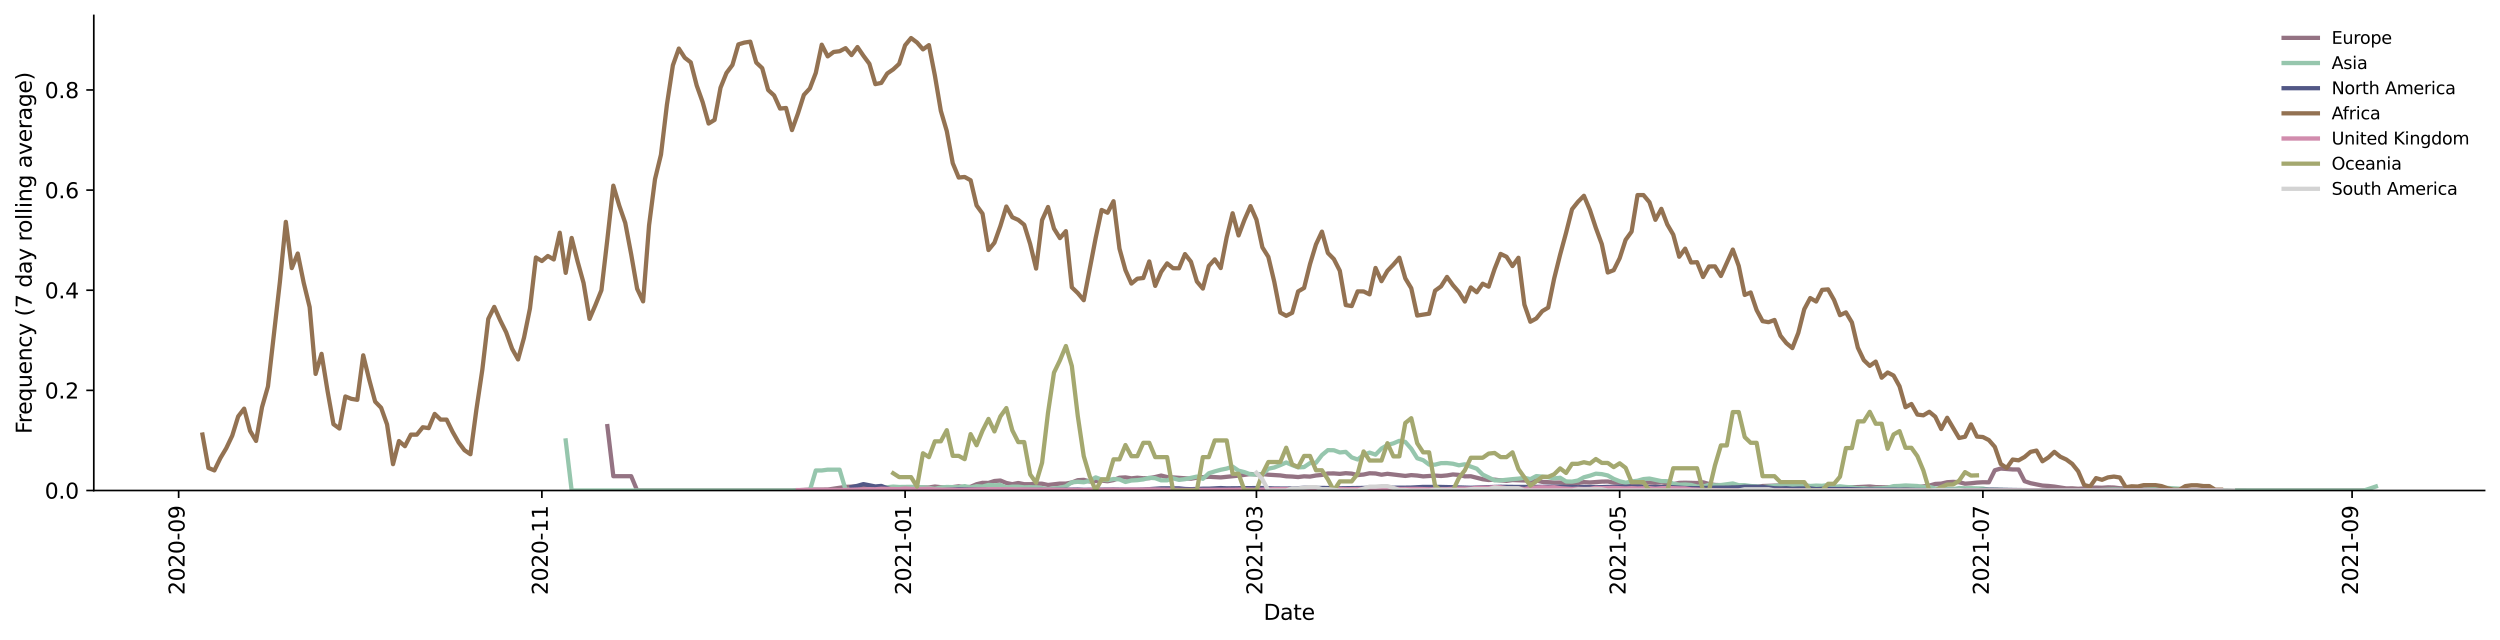 <?xml version="1.0" encoding="utf-8" standalone="no"?>
<!DOCTYPE svg PUBLIC "-//W3C//DTD SVG 1.1//EN"
  "http://www.w3.org/Graphics/SVG/1.1/DTD/svg11.dtd">
<svg height="298.621pt" version="1.1" viewBox="0 0 1166.981 298.621" width="1166.981pt" xmlns="http://www.w3.org/2000/svg" xmlns:xlink="http://www.w3.org/1999/xlink">
 <defs>
  <style type="text/css">*{stroke-linecap:butt;stroke-linejoin:round;}</style>
 </defs>
 <g id="figure_1">
  <g id="patch_1">
   <path d="M 0 298.621 
L 1166.981 298.621 
L 1166.981 0 
L 0 0 
z
" style="fill:#ffffff;"/>
  </g>
  <g id="axes_1">
   <g id="patch_2">
    <path d="M 43.781 228.96 
L 1159.781 228.96 
L 1159.781 7.2 
L 43.781 7.2 
z
" style="fill:#ffffff;"/>
   </g>
   <g id="matplotlib.axis_1">
    <g id="xtick_1">
     <g id="line2d_1">
      <defs>
       <path d="M 0 0 
L 0 3.5 
" id="mb702931975" style="stroke:#000000;stroke-width:0.8;"/>
      </defs>
      <g>
       <use style="stroke:#000000;stroke-width:0.8;" x="83.39" xlink:href="#mb702931975" y="228.96"/>
      </g>
     </g>
     <g id="text_1">
      <!-- 2020-09 -->
      <g transform="translate(86.15 277.743)rotate(-90)scale(0.1 -0.1)">
       <defs>
        <path d="M 1228 531 
L 3431 531 
L 3431 0 
L 469 0 
L 469 531 
Q 828 903 1448 1529 
Q 2069 2156 2228 2338 
Q 2531 2678 2651 2914 
Q 2772 3150 2772 3378 
Q 2772 3750 2511 3984 
Q 2250 4219 1831 4219 
Q 1534 4219 1204 4116 
Q 875 4013 500 3803 
L 500 4441 
Q 881 4594 1212 4672 
Q 1544 4750 1819 4750 
Q 2544 4750 2975 4387 
Q 3406 4025 3406 3419 
Q 3406 3131 3298 2873 
Q 3191 2616 2906 2266 
Q 2828 2175 2409 1742 
Q 1991 1309 1228 531 
z
" id="DejaVuSans-32" transform="scale(0.016)"/>
        <path d="M 2034 4250 
Q 1547 4250 1301 3770 
Q 1056 3291 1056 2328 
Q 1056 1369 1301 889 
Q 1547 409 2034 409 
Q 2525 409 2770 889 
Q 3016 1369 3016 2328 
Q 3016 3291 2770 3770 
Q 2525 4250 2034 4250 
z
M 2034 4750 
Q 2819 4750 3233 4129 
Q 3647 3509 3647 2328 
Q 3647 1150 3233 529 
Q 2819 -91 2034 -91 
Q 1250 -91 836 529 
Q 422 1150 422 2328 
Q 422 3509 836 4129 
Q 1250 4750 2034 4750 
z
" id="DejaVuSans-30" transform="scale(0.016)"/>
        <path d="M 313 2009 
L 1997 2009 
L 1997 1497 
L 313 1497 
L 313 2009 
z
" id="DejaVuSans-2d" transform="scale(0.016)"/>
        <path d="M 703 97 
L 703 672 
Q 941 559 1184 500 
Q 1428 441 1663 441 
Q 2288 441 2617 861 
Q 2947 1281 2994 2138 
Q 2813 1869 2534 1725 
Q 2256 1581 1919 1581 
Q 1219 1581 811 2004 
Q 403 2428 403 3163 
Q 403 3881 828 4315 
Q 1253 4750 1959 4750 
Q 2769 4750 3195 4129 
Q 3622 3509 3622 2328 
Q 3622 1225 3098 567 
Q 2575 -91 1691 -91 
Q 1453 -91 1209 -44 
Q 966 3 703 97 
z
M 1959 2075 
Q 2384 2075 2632 2365 
Q 2881 2656 2881 3163 
Q 2881 3666 2632 3958 
Q 2384 4250 1959 4250 
Q 1534 4250 1286 3958 
Q 1038 3666 1038 3163 
Q 1038 2656 1286 2365 
Q 1534 2075 1959 2075 
z
" id="DejaVuSans-39" transform="scale(0.016)"/>
       </defs>
       <use xlink:href="#DejaVuSans-32"/>
       <use x="63.623" xlink:href="#DejaVuSans-30"/>
       <use x="127.246" xlink:href="#DejaVuSans-32"/>
       <use x="190.869" xlink:href="#DejaVuSans-30"/>
       <use x="254.492" xlink:href="#DejaVuSans-2d"/>
       <use x="290.576" xlink:href="#DejaVuSans-30"/>
       <use x="354.199" xlink:href="#DejaVuSans-39"/>
      </g>
     </g>
    </g>
    <g id="xtick_2">
     <g id="line2d_2">
      <g>
       <use style="stroke:#000000;stroke-width:0.8;" x="252.944" xlink:href="#mb702931975" y="228.96"/>
      </g>
     </g>
     <g id="text_2">
      <!-- 2020-11 -->
      <g transform="translate(255.704 277.743)rotate(-90)scale(0.1 -0.1)">
       <defs>
        <path d="M 794 531 
L 1825 531 
L 1825 4091 
L 703 3866 
L 703 4441 
L 1819 4666 
L 2450 4666 
L 2450 531 
L 3481 531 
L 3481 0 
L 794 0 
L 794 531 
z
" id="DejaVuSans-31" transform="scale(0.016)"/>
       </defs>
       <use xlink:href="#DejaVuSans-32"/>
       <use x="63.623" xlink:href="#DejaVuSans-30"/>
       <use x="127.246" xlink:href="#DejaVuSans-32"/>
       <use x="190.869" xlink:href="#DejaVuSans-30"/>
       <use x="254.492" xlink:href="#DejaVuSans-2d"/>
       <use x="290.576" xlink:href="#DejaVuSans-31"/>
       <use x="354.199" xlink:href="#DejaVuSans-31"/>
      </g>
     </g>
    </g>
    <g id="xtick_3">
     <g id="line2d_3">
      <g>
       <use style="stroke:#000000;stroke-width:0.8;" x="422.499" xlink:href="#mb702931975" y="228.96"/>
      </g>
     </g>
     <g id="text_3">
      <!-- 2021-01 -->
      <g transform="translate(425.258 277.743)rotate(-90)scale(0.1 -0.1)">
       <use xlink:href="#DejaVuSans-32"/>
       <use x="63.623" xlink:href="#DejaVuSans-30"/>
       <use x="127.246" xlink:href="#DejaVuSans-32"/>
       <use x="190.869" xlink:href="#DejaVuSans-31"/>
       <use x="254.492" xlink:href="#DejaVuSans-2d"/>
       <use x="290.576" xlink:href="#DejaVuSans-30"/>
       <use x="354.199" xlink:href="#DejaVuSans-31"/>
      </g>
     </g>
    </g>
    <g id="xtick_4">
     <g id="line2d_4">
      <g>
       <use style="stroke:#000000;stroke-width:0.8;" x="586.494" xlink:href="#mb702931975" y="228.96"/>
      </g>
     </g>
     <g id="text_4">
      <!-- 2021-03 -->
      <g transform="translate(589.253 277.743)rotate(-90)scale(0.1 -0.1)">
       <defs>
        <path d="M 2597 2516 
Q 3050 2419 3304 2112 
Q 3559 1806 3559 1356 
Q 3559 666 3084 287 
Q 2609 -91 1734 -91 
Q 1441 -91 1130 -33 
Q 819 25 488 141 
L 488 750 
Q 750 597 1062 519 
Q 1375 441 1716 441 
Q 2309 441 2620 675 
Q 2931 909 2931 1356 
Q 2931 1769 2642 2001 
Q 2353 2234 1838 2234 
L 1294 2234 
L 1294 2753 
L 1863 2753 
Q 2328 2753 2575 2939 
Q 2822 3125 2822 3475 
Q 2822 3834 2567 4026 
Q 2313 4219 1838 4219 
Q 1578 4219 1281 4162 
Q 984 4106 628 3988 
L 628 4550 
Q 988 4650 1302 4700 
Q 1616 4750 1894 4750 
Q 2613 4750 3031 4423 
Q 3450 4097 3450 3541 
Q 3450 3153 3228 2886 
Q 3006 2619 2597 2516 
z
" id="DejaVuSans-33" transform="scale(0.016)"/>
       </defs>
       <use xlink:href="#DejaVuSans-32"/>
       <use x="63.623" xlink:href="#DejaVuSans-30"/>
       <use x="127.246" xlink:href="#DejaVuSans-32"/>
       <use x="190.869" xlink:href="#DejaVuSans-31"/>
       <use x="254.492" xlink:href="#DejaVuSans-2d"/>
       <use x="290.576" xlink:href="#DejaVuSans-30"/>
       <use x="354.199" xlink:href="#DejaVuSans-33"/>
      </g>
     </g>
    </g>
    <g id="xtick_5">
     <g id="line2d_5">
      <g>
       <use style="stroke:#000000;stroke-width:0.8;" x="756.048" xlink:href="#mb702931975" y="228.96"/>
      </g>
     </g>
     <g id="text_5">
      <!-- 2021-05 -->
      <g transform="translate(758.807 277.743)rotate(-90)scale(0.1 -0.1)">
       <defs>
        <path d="M 691 4666 
L 3169 4666 
L 3169 4134 
L 1269 4134 
L 1269 2991 
Q 1406 3038 1543 3061 
Q 1681 3084 1819 3084 
Q 2600 3084 3056 2656 
Q 3513 2228 3513 1497 
Q 3513 744 3044 326 
Q 2575 -91 1722 -91 
Q 1428 -91 1123 -41 
Q 819 9 494 109 
L 494 744 
Q 775 591 1075 516 
Q 1375 441 1709 441 
Q 2250 441 2565 725 
Q 2881 1009 2881 1497 
Q 2881 1984 2565 2268 
Q 2250 2553 1709 2553 
Q 1456 2553 1204 2497 
Q 953 2441 691 2322 
L 691 4666 
z
" id="DejaVuSans-35" transform="scale(0.016)"/>
       </defs>
       <use xlink:href="#DejaVuSans-32"/>
       <use x="63.623" xlink:href="#DejaVuSans-30"/>
       <use x="127.246" xlink:href="#DejaVuSans-32"/>
       <use x="190.869" xlink:href="#DejaVuSans-31"/>
       <use x="254.492" xlink:href="#DejaVuSans-2d"/>
       <use x="290.576" xlink:href="#DejaVuSans-30"/>
       <use x="354.199" xlink:href="#DejaVuSans-35"/>
      </g>
     </g>
    </g>
    <g id="xtick_6">
     <g id="line2d_6">
      <g>
       <use style="stroke:#000000;stroke-width:0.8;" x="925.602" xlink:href="#mb702931975" y="228.96"/>
      </g>
     </g>
     <g id="text_6">
      <!-- 2021-07 -->
      <g transform="translate(928.361 277.743)rotate(-90)scale(0.1 -0.1)">
       <defs>
        <path d="M 525 4666 
L 3525 4666 
L 3525 4397 
L 1831 0 
L 1172 0 
L 2766 4134 
L 525 4134 
L 525 4666 
z
" id="DejaVuSans-37" transform="scale(0.016)"/>
       </defs>
       <use xlink:href="#DejaVuSans-32"/>
       <use x="63.623" xlink:href="#DejaVuSans-30"/>
       <use x="127.246" xlink:href="#DejaVuSans-32"/>
       <use x="190.869" xlink:href="#DejaVuSans-31"/>
       <use x="254.492" xlink:href="#DejaVuSans-2d"/>
       <use x="290.576" xlink:href="#DejaVuSans-30"/>
       <use x="354.199" xlink:href="#DejaVuSans-37"/>
      </g>
     </g>
    </g>
    <g id="xtick_7">
     <g id="line2d_7">
      <g>
       <use style="stroke:#000000;stroke-width:0.8;" x="1097.936" xlink:href="#mb702931975" y="228.96"/>
      </g>
     </g>
     <g id="text_7">
      <!-- 2021-09 -->
      <g transform="translate(1100.695 277.743)rotate(-90)scale(0.1 -0.1)">
       <use xlink:href="#DejaVuSans-32"/>
       <use x="63.623" xlink:href="#DejaVuSans-30"/>
       <use x="127.246" xlink:href="#DejaVuSans-32"/>
       <use x="190.869" xlink:href="#DejaVuSans-31"/>
       <use x="254.492" xlink:href="#DejaVuSans-2d"/>
       <use x="290.576" xlink:href="#DejaVuSans-30"/>
       <use x="354.199" xlink:href="#DejaVuSans-39"/>
      </g>
     </g>
    </g>
    <g id="text_8">
     <!-- Date -->
     <g transform="translate(589.83 289.341)scale(0.1 -0.1)">
      <defs>
       <path d="M 1259 4147 
L 1259 519 
L 2022 519 
Q 2988 519 3436 956 
Q 3884 1394 3884 2338 
Q 3884 3275 3436 3711 
Q 2988 4147 2022 4147 
L 1259 4147 
z
M 628 4666 
L 1925 4666 
Q 3281 4666 3915 4102 
Q 4550 3538 4550 2338 
Q 4550 1131 3912 565 
Q 3275 0 1925 0 
L 628 0 
L 628 4666 
z
" id="DejaVuSans-44" transform="scale(0.016)"/>
       <path d="M 2194 1759 
Q 1497 1759 1228 1600 
Q 959 1441 959 1056 
Q 959 750 1161 570 
Q 1363 391 1709 391 
Q 2188 391 2477 730 
Q 2766 1069 2766 1631 
L 2766 1759 
L 2194 1759 
z
M 3341 1997 
L 3341 0 
L 2766 0 
L 2766 531 
Q 2569 213 2275 61 
Q 1981 -91 1556 -91 
Q 1019 -91 701 211 
Q 384 513 384 1019 
Q 384 1609 779 1909 
Q 1175 2209 1959 2209 
L 2766 2209 
L 2766 2266 
Q 2766 2663 2505 2880 
Q 2244 3097 1772 3097 
Q 1472 3097 1187 3025 
Q 903 2953 641 2809 
L 641 3341 
Q 956 3463 1253 3523 
Q 1550 3584 1831 3584 
Q 2591 3584 2966 3190 
Q 3341 2797 3341 1997 
z
" id="DejaVuSans-61" transform="scale(0.016)"/>
       <path d="M 1172 4494 
L 1172 3500 
L 2356 3500 
L 2356 3053 
L 1172 3053 
L 1172 1153 
Q 1172 725 1289 603 
Q 1406 481 1766 481 
L 2356 481 
L 2356 0 
L 1766 0 
Q 1100 0 847 248 
Q 594 497 594 1153 
L 594 3053 
L 172 3053 
L 172 3500 
L 594 3500 
L 594 4494 
L 1172 4494 
z
" id="DejaVuSans-74" transform="scale(0.016)"/>
       <path d="M 3597 1894 
L 3597 1613 
L 953 1613 
Q 991 1019 1311 708 
Q 1631 397 2203 397 
Q 2534 397 2845 478 
Q 3156 559 3463 722 
L 3463 178 
Q 3153 47 2828 -22 
Q 2503 -91 2169 -91 
Q 1331 -91 842 396 
Q 353 884 353 1716 
Q 353 2575 817 3079 
Q 1281 3584 2069 3584 
Q 2775 3584 3186 3129 
Q 3597 2675 3597 1894 
z
M 3022 2063 
Q 3016 2534 2758 2815 
Q 2500 3097 2075 3097 
Q 1594 3097 1305 2825 
Q 1016 2553 972 2059 
L 3022 2063 
z
" id="DejaVuSans-65" transform="scale(0.016)"/>
      </defs>
      <use xlink:href="#DejaVuSans-44"/>
      <use x="77.002" xlink:href="#DejaVuSans-61"/>
      <use x="138.281" xlink:href="#DejaVuSans-74"/>
      <use x="177.49" xlink:href="#DejaVuSans-65"/>
     </g>
    </g>
   </g>
   <g id="matplotlib.axis_2">
    <g id="ytick_1">
     <g id="line2d_8">
      <defs>
       <path d="M 0 0 
L -3.5 0 
" id="m1658a43c32" style="stroke:#000000;stroke-width:0.8;"/>
      </defs>
      <g>
       <use style="stroke:#000000;stroke-width:0.8;" x="43.781" xlink:href="#m1658a43c32" y="228.96"/>
      </g>
     </g>
     <g id="text_9">
      <!-- 0.0 -->
      <g transform="translate(20.878 232.759)scale(0.1 -0.1)">
       <defs>
        <path d="M 684 794 
L 1344 794 
L 1344 0 
L 684 0 
L 684 794 
z
" id="DejaVuSans-2e" transform="scale(0.016)"/>
       </defs>
       <use xlink:href="#DejaVuSans-30"/>
       <use x="63.623" xlink:href="#DejaVuSans-2e"/>
       <use x="95.41" xlink:href="#DejaVuSans-30"/>
      </g>
     </g>
    </g>
    <g id="ytick_2">
     <g id="line2d_9">
      <g>
       <use style="stroke:#000000;stroke-width:0.8;" x="43.781" xlink:href="#m1658a43c32" y="182.22"/>
      </g>
     </g>
     <g id="text_10">
      <!-- 0.2 -->
      <g transform="translate(20.878 186.019)scale(0.1 -0.1)">
       <use xlink:href="#DejaVuSans-30"/>
       <use x="63.623" xlink:href="#DejaVuSans-2e"/>
       <use x="95.41" xlink:href="#DejaVuSans-32"/>
      </g>
     </g>
    </g>
    <g id="ytick_3">
     <g id="line2d_10">
      <g>
       <use style="stroke:#000000;stroke-width:0.8;" x="43.781" xlink:href="#m1658a43c32" y="135.48"/>
      </g>
     </g>
     <g id="text_11">
      <!-- 0.4 -->
      <g transform="translate(20.878 139.279)scale(0.1 -0.1)">
       <defs>
        <path d="M 2419 4116 
L 825 1625 
L 2419 1625 
L 2419 4116 
z
M 2253 4666 
L 3047 4666 
L 3047 1625 
L 3713 1625 
L 3713 1100 
L 3047 1100 
L 3047 0 
L 2419 0 
L 2419 1100 
L 313 1100 
L 313 1709 
L 2253 4666 
z
" id="DejaVuSans-34" transform="scale(0.016)"/>
       </defs>
       <use xlink:href="#DejaVuSans-30"/>
       <use x="63.623" xlink:href="#DejaVuSans-2e"/>
       <use x="95.41" xlink:href="#DejaVuSans-34"/>
      </g>
     </g>
    </g>
    <g id="ytick_4">
     <g id="line2d_11">
      <g>
       <use style="stroke:#000000;stroke-width:0.8;" x="43.781" xlink:href="#m1658a43c32" y="88.74"/>
      </g>
     </g>
     <g id="text_12">
      <!-- 0.6 -->
      <g transform="translate(20.878 92.539)scale(0.1 -0.1)">
       <defs>
        <path d="M 2113 2584 
Q 1688 2584 1439 2293 
Q 1191 2003 1191 1497 
Q 1191 994 1439 701 
Q 1688 409 2113 409 
Q 2538 409 2786 701 
Q 3034 994 3034 1497 
Q 3034 2003 2786 2293 
Q 2538 2584 2113 2584 
z
M 3366 4563 
L 3366 3988 
Q 3128 4100 2886 4159 
Q 2644 4219 2406 4219 
Q 1781 4219 1451 3797 
Q 1122 3375 1075 2522 
Q 1259 2794 1537 2939 
Q 1816 3084 2150 3084 
Q 2853 3084 3261 2657 
Q 3669 2231 3669 1497 
Q 3669 778 3244 343 
Q 2819 -91 2113 -91 
Q 1303 -91 875 529 
Q 447 1150 447 2328 
Q 447 3434 972 4092 
Q 1497 4750 2381 4750 
Q 2619 4750 2861 4703 
Q 3103 4656 3366 4563 
z
" id="DejaVuSans-36" transform="scale(0.016)"/>
       </defs>
       <use xlink:href="#DejaVuSans-30"/>
       <use x="63.623" xlink:href="#DejaVuSans-2e"/>
       <use x="95.41" xlink:href="#DejaVuSans-36"/>
      </g>
     </g>
    </g>
    <g id="ytick_5">
     <g id="line2d_12">
      <g>
       <use style="stroke:#000000;stroke-width:0.8;" x="43.781" xlink:href="#m1658a43c32" y="42"/>
      </g>
     </g>
     <g id="text_13">
      <!-- 0.8 -->
      <g transform="translate(20.878 45.8)scale(0.1 -0.1)">
       <defs>
        <path d="M 2034 2216 
Q 1584 2216 1326 1975 
Q 1069 1734 1069 1313 
Q 1069 891 1326 650 
Q 1584 409 2034 409 
Q 2484 409 2743 651 
Q 3003 894 3003 1313 
Q 3003 1734 2745 1975 
Q 2488 2216 2034 2216 
z
M 1403 2484 
Q 997 2584 770 2862 
Q 544 3141 544 3541 
Q 544 4100 942 4425 
Q 1341 4750 2034 4750 
Q 2731 4750 3128 4425 
Q 3525 4100 3525 3541 
Q 3525 3141 3298 2862 
Q 3072 2584 2669 2484 
Q 3125 2378 3379 2068 
Q 3634 1759 3634 1313 
Q 3634 634 3220 271 
Q 2806 -91 2034 -91 
Q 1263 -91 848 271 
Q 434 634 434 1313 
Q 434 1759 690 2068 
Q 947 2378 1403 2484 
z
M 1172 3481 
Q 1172 3119 1398 2916 
Q 1625 2713 2034 2713 
Q 2441 2713 2670 2916 
Q 2900 3119 2900 3481 
Q 2900 3844 2670 4047 
Q 2441 4250 2034 4250 
Q 1625 4250 1398 4047 
Q 1172 3844 1172 3481 
z
" id="DejaVuSans-38" transform="scale(0.016)"/>
       </defs>
       <use xlink:href="#DejaVuSans-30"/>
       <use x="63.623" xlink:href="#DejaVuSans-2e"/>
       <use x="95.41" xlink:href="#DejaVuSans-38"/>
      </g>
     </g>
    </g>
    <g id="text_14">
     <!-- Frequency (7 day rolling average) -->
     <g transform="translate(14.798 202.529)rotate(-90)scale(0.1 -0.1)">
      <defs>
       <path d="M 628 4666 
L 3309 4666 
L 3309 4134 
L 1259 4134 
L 1259 2759 
L 3109 2759 
L 3109 2228 
L 1259 2228 
L 1259 0 
L 628 0 
L 628 4666 
z
" id="DejaVuSans-46" transform="scale(0.016)"/>
       <path d="M 2631 2963 
Q 2534 3019 2420 3045 
Q 2306 3072 2169 3072 
Q 1681 3072 1420 2755 
Q 1159 2438 1159 1844 
L 1159 0 
L 581 0 
L 581 3500 
L 1159 3500 
L 1159 2956 
Q 1341 3275 1631 3429 
Q 1922 3584 2338 3584 
Q 2397 3584 2469 3576 
Q 2541 3569 2628 3553 
L 2631 2963 
z
" id="DejaVuSans-72" transform="scale(0.016)"/>
       <path d="M 947 1747 
Q 947 1113 1208 752 
Q 1469 391 1925 391 
Q 2381 391 2643 752 
Q 2906 1113 2906 1747 
Q 2906 2381 2643 2742 
Q 2381 3103 1925 3103 
Q 1469 3103 1208 2742 
Q 947 2381 947 1747 
z
M 2906 525 
Q 2725 213 2448 61 
Q 2172 -91 1784 -91 
Q 1150 -91 751 415 
Q 353 922 353 1747 
Q 353 2572 751 3078 
Q 1150 3584 1784 3584 
Q 2172 3584 2448 3432 
Q 2725 3281 2906 2969 
L 2906 3500 
L 3481 3500 
L 3481 -1331 
L 2906 -1331 
L 2906 525 
z
" id="DejaVuSans-71" transform="scale(0.016)"/>
       <path d="M 544 1381 
L 544 3500 
L 1119 3500 
L 1119 1403 
Q 1119 906 1312 657 
Q 1506 409 1894 409 
Q 2359 409 2629 706 
Q 2900 1003 2900 1516 
L 2900 3500 
L 3475 3500 
L 3475 0 
L 2900 0 
L 2900 538 
Q 2691 219 2414 64 
Q 2138 -91 1772 -91 
Q 1169 -91 856 284 
Q 544 659 544 1381 
z
M 1991 3584 
L 1991 3584 
z
" id="DejaVuSans-75" transform="scale(0.016)"/>
       <path d="M 3513 2113 
L 3513 0 
L 2938 0 
L 2938 2094 
Q 2938 2591 2744 2837 
Q 2550 3084 2163 3084 
Q 1697 3084 1428 2787 
Q 1159 2491 1159 1978 
L 1159 0 
L 581 0 
L 581 3500 
L 1159 3500 
L 1159 2956 
Q 1366 3272 1645 3428 
Q 1925 3584 2291 3584 
Q 2894 3584 3203 3211 
Q 3513 2838 3513 2113 
z
" id="DejaVuSans-6e" transform="scale(0.016)"/>
       <path d="M 3122 3366 
L 3122 2828 
Q 2878 2963 2633 3030 
Q 2388 3097 2138 3097 
Q 1578 3097 1268 2742 
Q 959 2388 959 1747 
Q 959 1106 1268 751 
Q 1578 397 2138 397 
Q 2388 397 2633 464 
Q 2878 531 3122 666 
L 3122 134 
Q 2881 22 2623 -34 
Q 2366 -91 2075 -91 
Q 1284 -91 818 406 
Q 353 903 353 1747 
Q 353 2603 823 3093 
Q 1294 3584 2113 3584 
Q 2378 3584 2631 3529 
Q 2884 3475 3122 3366 
z
" id="DejaVuSans-63" transform="scale(0.016)"/>
       <path d="M 2059 -325 
Q 1816 -950 1584 -1140 
Q 1353 -1331 966 -1331 
L 506 -1331 
L 506 -850 
L 844 -850 
Q 1081 -850 1212 -737 
Q 1344 -625 1503 -206 
L 1606 56 
L 191 3500 
L 800 3500 
L 1894 763 
L 2988 3500 
L 3597 3500 
L 2059 -325 
z
" id="DejaVuSans-79" transform="scale(0.016)"/>
       <path id="DejaVuSans-20" transform="scale(0.016)"/>
       <path d="M 1984 4856 
Q 1566 4138 1362 3434 
Q 1159 2731 1159 2009 
Q 1159 1288 1364 580 
Q 1569 -128 1984 -844 
L 1484 -844 
Q 1016 -109 783 600 
Q 550 1309 550 2009 
Q 550 2706 781 3412 
Q 1013 4119 1484 4856 
L 1984 4856 
z
" id="DejaVuSans-28" transform="scale(0.016)"/>
       <path d="M 2906 2969 
L 2906 4863 
L 3481 4863 
L 3481 0 
L 2906 0 
L 2906 525 
Q 2725 213 2448 61 
Q 2172 -91 1784 -91 
Q 1150 -91 751 415 
Q 353 922 353 1747 
Q 353 2572 751 3078 
Q 1150 3584 1784 3584 
Q 2172 3584 2448 3432 
Q 2725 3281 2906 2969 
z
M 947 1747 
Q 947 1113 1208 752 
Q 1469 391 1925 391 
Q 2381 391 2643 752 
Q 2906 1113 2906 1747 
Q 2906 2381 2643 2742 
Q 2381 3103 1925 3103 
Q 1469 3103 1208 2742 
Q 947 2381 947 1747 
z
" id="DejaVuSans-64" transform="scale(0.016)"/>
       <path d="M 1959 3097 
Q 1497 3097 1228 2736 
Q 959 2375 959 1747 
Q 959 1119 1226 758 
Q 1494 397 1959 397 
Q 2419 397 2687 759 
Q 2956 1122 2956 1747 
Q 2956 2369 2687 2733 
Q 2419 3097 1959 3097 
z
M 1959 3584 
Q 2709 3584 3137 3096 
Q 3566 2609 3566 1747 
Q 3566 888 3137 398 
Q 2709 -91 1959 -91 
Q 1206 -91 779 398 
Q 353 888 353 1747 
Q 353 2609 779 3096 
Q 1206 3584 1959 3584 
z
" id="DejaVuSans-6f" transform="scale(0.016)"/>
       <path d="M 603 4863 
L 1178 4863 
L 1178 0 
L 603 0 
L 603 4863 
z
" id="DejaVuSans-6c" transform="scale(0.016)"/>
       <path d="M 603 3500 
L 1178 3500 
L 1178 0 
L 603 0 
L 603 3500 
z
M 603 4863 
L 1178 4863 
L 1178 4134 
L 603 4134 
L 603 4863 
z
" id="DejaVuSans-69" transform="scale(0.016)"/>
       <path d="M 2906 1791 
Q 2906 2416 2648 2759 
Q 2391 3103 1925 3103 
Q 1463 3103 1205 2759 
Q 947 2416 947 1791 
Q 947 1169 1205 825 
Q 1463 481 1925 481 
Q 2391 481 2648 825 
Q 2906 1169 2906 1791 
z
M 3481 434 
Q 3481 -459 3084 -895 
Q 2688 -1331 1869 -1331 
Q 1566 -1331 1297 -1286 
Q 1028 -1241 775 -1147 
L 775 -588 
Q 1028 -725 1275 -790 
Q 1522 -856 1778 -856 
Q 2344 -856 2625 -561 
Q 2906 -266 2906 331 
L 2906 616 
Q 2728 306 2450 153 
Q 2172 0 1784 0 
Q 1141 0 747 490 
Q 353 981 353 1791 
Q 353 2603 747 3093 
Q 1141 3584 1784 3584 
Q 2172 3584 2450 3431 
Q 2728 3278 2906 2969 
L 2906 3500 
L 3481 3500 
L 3481 434 
z
" id="DejaVuSans-67" transform="scale(0.016)"/>
       <path d="M 191 3500 
L 800 3500 
L 1894 563 
L 2988 3500 
L 3597 3500 
L 2284 0 
L 1503 0 
L 191 3500 
z
" id="DejaVuSans-76" transform="scale(0.016)"/>
       <path d="M 513 4856 
L 1013 4856 
Q 1481 4119 1714 3412 
Q 1947 2706 1947 2009 
Q 1947 1309 1714 600 
Q 1481 -109 1013 -844 
L 513 -844 
Q 928 -128 1133 580 
Q 1338 1288 1338 2009 
Q 1338 2731 1133 3434 
Q 928 4138 513 4856 
z
" id="DejaVuSans-29" transform="scale(0.016)"/>
      </defs>
      <use xlink:href="#DejaVuSans-46"/>
      <use x="50.27" xlink:href="#DejaVuSans-72"/>
      <use x="89.133" xlink:href="#DejaVuSans-65"/>
      <use x="150.656" xlink:href="#DejaVuSans-71"/>
      <use x="214.133" xlink:href="#DejaVuSans-75"/>
      <use x="277.512" xlink:href="#DejaVuSans-65"/>
      <use x="339.035" xlink:href="#DejaVuSans-6e"/>
      <use x="402.414" xlink:href="#DejaVuSans-63"/>
      <use x="457.395" xlink:href="#DejaVuSans-79"/>
      <use x="516.574" xlink:href="#DejaVuSans-20"/>
      <use x="548.361" xlink:href="#DejaVuSans-28"/>
      <use x="587.375" xlink:href="#DejaVuSans-37"/>
      <use x="650.998" xlink:href="#DejaVuSans-20"/>
      <use x="682.785" xlink:href="#DejaVuSans-64"/>
      <use x="746.262" xlink:href="#DejaVuSans-61"/>
      <use x="807.541" xlink:href="#DejaVuSans-79"/>
      <use x="866.721" xlink:href="#DejaVuSans-20"/>
      <use x="898.508" xlink:href="#DejaVuSans-72"/>
      <use x="937.371" xlink:href="#DejaVuSans-6f"/>
      <use x="998.553" xlink:href="#DejaVuSans-6c"/>
      <use x="1026.336" xlink:href="#DejaVuSans-6c"/>
      <use x="1054.119" xlink:href="#DejaVuSans-69"/>
      <use x="1081.902" xlink:href="#DejaVuSans-6e"/>
      <use x="1145.281" xlink:href="#DejaVuSans-67"/>
      <use x="1208.758" xlink:href="#DejaVuSans-20"/>
      <use x="1240.545" xlink:href="#DejaVuSans-61"/>
      <use x="1301.824" xlink:href="#DejaVuSans-76"/>
      <use x="1361.004" xlink:href="#DejaVuSans-65"/>
      <use x="1422.527" xlink:href="#DejaVuSans-72"/>
      <use x="1463.641" xlink:href="#DejaVuSans-61"/>
      <use x="1524.92" xlink:href="#DejaVuSans-67"/>
      <use x="1588.396" xlink:href="#DejaVuSans-65"/>
      <use x="1649.92" xlink:href="#DejaVuSans-29"/>
     </g>
    </g>
   </g>
   <g id="line2d_13">
    <path clip-path="url(#p5750249dc4)" d="M 283.52 198.913 
L 286.299 222.283 
L 294.638 222.283 
L 297.418 228.96 
L 369.687 228.96 
L 378.025 228.552 
L 386.364 228.524 
L 394.703 227.274 
L 400.262 227.056 
L 403.042 227.724 
L 408.601 228.099 
L 414.16 227.705 
L 416.939 227.573 
L 422.499 227.882 
L 425.278 227.651 
L 433.617 227.559 
L 436.396 227.111 
L 441.956 227.724 
L 447.515 227.013 
L 450.294 227.492 
L 453.074 227.241 
L 455.853 226.037 
L 458.633 225.383 
L 461.413 225.43 
L 464.192 224.539 
L 466.972 224.308 
L 469.751 225.459 
L 472.531 226.019 
L 475.311 225.465 
L 478.09 226.026 
L 480.87 226.034 
L 483.649 225.751 
L 486.429 225.792 
L 489.208 226.387 
L 494.768 225.734 
L 497.547 225.742 
L 500.327 225.225 
L 503.106 224.157 
L 505.886 223.982 
L 508.665 224.744 
L 514.225 224.329 
L 517.004 224.64 
L 519.784 224.098 
L 522.563 222.998 
L 525.343 222.849 
L 528.122 223.291 
L 530.902 222.998 
L 533.682 223.242 
L 536.461 223.219 
L 539.241 222.668 
L 542.02 221.992 
L 544.8 222.668 
L 555.918 223.455 
L 558.698 222.975 
L 564.257 222.558 
L 569.816 222.858 
L 578.155 222.026 
L 583.714 221.273 
L 586.494 221.467 
L 589.273 221.274 
L 592.053 221.59 
L 597.612 221.92 
L 600.391 222.332 
L 603.171 222.448 
L 605.951 222.687 
L 608.73 222.344 
L 611.51 222.473 
L 614.289 221.961 
L 617.069 221.68 
L 619.848 221.011 
L 622.628 220.992 
L 625.408 221.209 
L 628.187 220.877 
L 630.967 221.088 
L 633.746 221.756 
L 636.526 221.505 
L 639.306 220.915 
L 642.085 221.013 
L 644.865 221.596 
L 647.644 221.167 
L 655.983 222.158 
L 658.763 221.781 
L 661.542 221.988 
L 664.322 222.376 
L 669.881 222.01 
L 672.66 222.178 
L 675.44 221.931 
L 678.22 221.475 
L 680.999 221.687 
L 683.779 222.364 
L 686.558 222.318 
L 692.117 223.707 
L 694.897 224.056 
L 697.677 223.892 
L 700.456 224.24 
L 703.236 224.461 
L 706.015 224.085 
L 714.354 224.367 
L 717.134 224.256 
L 719.913 224.934 
L 725.472 225.238 
L 728.252 225.248 
L 731.032 225.493 
L 736.591 225.463 
L 739.37 225.056 
L 742.15 225.219 
L 747.709 224.821 
L 750.489 224.762 
L 753.268 225.283 
L 756.048 225.303 
L 761.607 225.74 
L 767.166 225.217 
L 772.725 225.338 
L 775.505 225.18 
L 781.064 226.035 
L 783.844 225.401 
L 786.623 225.33 
L 792.182 225.479 
L 794.962 225.142 
L 797.741 225.919 
L 800.521 226.369 
L 806.08 226.539 
L 808.86 226.981 
L 814.419 226.87 
L 819.978 227.333 
L 822.758 226.881 
L 833.876 226.505 
L 839.435 227.138 
L 856.113 227.767 
L 858.892 227.722 
L 861.672 227.464 
L 867.231 227.369 
L 872.79 227.098 
L 875.57 227.385 
L 883.908 227.553 
L 886.688 227.723 
L 895.027 227.437 
L 900.586 226.682 
L 903.365 225.898 
L 906.145 225.753 
L 908.924 225.105 
L 911.704 224.935 
L 914.484 225.088 
L 917.263 225.785 
L 920.043 225.583 
L 922.822 225.269 
L 925.602 225.11 
L 928.381 225.153 
L 931.161 219.514 
L 933.941 218.709 
L 939.5 219.138 
L 942.279 219.162 
L 945.059 224.61 
L 947.839 225.548 
L 953.398 226.668 
L 956.177 226.84 
L 958.957 227.134 
L 964.516 227.999 
L 967.296 227.947 
L 970.075 228.162 
L 972.855 227.99 
L 975.634 227.667 
L 978.414 227.592 
L 981.193 227.679 
L 983.973 227.493 
L 986.753 227.573 
L 989.532 227.911 
L 997.871 228.182 
L 1000.65 228.438 
L 1006.21 228.543 
L 1011.769 228.66 
L 1014.548 228.734 
L 1022.887 228.698 
L 1028.446 228.726 
L 1036.785 228.878 
L 1059.022 228.925 
L 1075.699 228.923 
L 1103.495 228.91 
L 1103.495 228.91 
" style="fill:none;stroke:#947383;stroke-linecap:square;stroke-width:2;"/>
   </g>
   <g id="line2d_14">
    <path clip-path="url(#p5750249dc4)" d="M 264.063 205.59 
L 266.842 228.96 
L 378.025 228.96 
L 380.805 219.612 
L 383.584 219.612 
L 386.364 219.232 
L 391.923 219.232 
L 394.703 228.58 
L 397.482 228.58 
L 400.262 228.96 
L 403.042 228.96 
L 405.821 228.383 
L 408.601 227.975 
L 411.38 227.86 
L 414.16 227.439 
L 416.939 227.144 
L 419.719 227.33 
L 425.278 227.254 
L 430.837 227.435 
L 433.617 227.729 
L 436.396 228.183 
L 439.176 227.571 
L 441.956 227.319 
L 447.515 227.47 
L 450.294 226.902 
L 453.074 227.583 
L 455.853 226.96 
L 458.633 227.128 
L 461.413 226.356 
L 464.192 226.522 
L 466.972 226.421 
L 469.751 227.52 
L 472.531 227.179 
L 475.311 227.185 
L 478.09 227.488 
L 480.87 227.412 
L 483.649 227.501 
L 486.429 227.842 
L 489.208 228.324 
L 491.988 227.916 
L 494.768 227.766 
L 497.547 226.99 
L 500.327 225.152 
L 503.106 224.902 
L 505.886 225.115 
L 508.665 224.467 
L 511.445 222.833 
L 514.225 223.899 
L 517.004 224.134 
L 519.784 223.597 
L 522.563 223.773 
L 525.343 224.974 
L 528.122 224.292 
L 530.902 224.132 
L 533.682 223.786 
L 536.461 223.016 
L 539.241 223.205 
L 542.02 224.225 
L 544.8 224.221 
L 547.58 223.278 
L 550.359 224 
L 553.139 223.667 
L 558.698 222.464 
L 561.477 223.517 
L 564.257 220.93 
L 567.037 220.043 
L 569.816 219.289 
L 572.596 218.725 
L 575.375 217.827 
L 578.155 219.703 
L 580.934 220.402 
L 583.714 221.416 
L 589.273 221.441 
L 592.053 218.785 
L 594.832 218.213 
L 597.612 217.12 
L 600.391 215.883 
L 603.171 217.113 
L 605.951 218.151 
L 608.73 218.028 
L 611.51 216.154 
L 614.289 216.032 
L 617.069 212.414 
L 619.848 210.116 
L 622.628 210.175 
L 625.408 211.204 
L 628.187 210.929 
L 630.967 213.507 
L 633.746 214.489 
L 636.526 212.364 
L 639.306 211.272 
L 642.085 212.23 
L 644.865 209.374 
L 647.644 207.72 
L 650.424 206.953 
L 653.203 205.773 
L 655.983 206.289 
L 658.763 209.457 
L 661.542 213.902 
L 664.322 214.802 
L 667.101 216.872 
L 669.881 216.896 
L 672.66 216.185 
L 675.44 216.166 
L 678.22 216.47 
L 680.999 217.198 
L 683.779 216.719 
L 686.558 217.809 
L 689.338 218.779 
L 692.117 221.541 
L 697.677 224.257 
L 700.456 224.252 
L 706.015 223.655 
L 708.795 223.425 
L 711.575 223.038 
L 714.354 223.676 
L 717.134 222.23 
L 722.693 222.764 
L 725.472 223.314 
L 728.252 223.009 
L 731.032 224.736 
L 733.811 224.815 
L 736.591 224.298 
L 739.37 222.786 
L 742.15 222.05 
L 744.929 221.112 
L 747.709 221.319 
L 750.489 221.948 
L 753.268 223.541 
L 756.048 224.643 
L 758.827 225.346 
L 761.607 224.727 
L 764.386 224.414 
L 767.166 223.631 
L 769.946 223.39 
L 775.505 224.574 
L 778.284 224.616 
L 781.064 225.768 
L 783.844 226.264 
L 786.623 226.158 
L 789.403 226.382 
L 792.182 227.103 
L 794.962 227.144 
L 797.741 226.294 
L 800.521 226.589 
L 803.301 226.418 
L 808.86 225.672 
L 811.639 226.488 
L 814.419 226.507 
L 817.198 226.878 
L 819.978 227.044 
L 822.758 227.409 
L 825.537 227.051 
L 828.317 226.808 
L 836.655 226.604 
L 839.435 226.756 
L 842.215 226.443 
L 844.994 226.854 
L 847.774 226.672 
L 850.553 226.778 
L 853.333 226.404 
L 856.113 227.292 
L 858.892 227.005 
L 861.672 227.322 
L 864.451 227.466 
L 867.231 227.935 
L 870.01 227.853 
L 872.79 228.219 
L 875.57 227.977 
L 878.349 227.921 
L 881.129 227.657 
L 883.908 226.918 
L 886.688 226.832 
L 889.467 226.6 
L 895.027 226.869 
L 897.806 227.368 
L 900.586 227.259 
L 903.365 227.999 
L 906.145 227.932 
L 911.704 228.314 
L 914.484 227.832 
L 917.263 227.913 
L 920.043 227.883 
L 925.602 228.048 
L 928.381 228.638 
L 931.161 228.569 
L 936.72 228.744 
L 970.075 228.864 
L 972.855 228.925 
L 975.634 228.826 
L 978.414 228.861 
L 983.973 228.57 
L 986.753 228.508 
L 995.091 228.699 
L 997.871 228.787 
L 1003.43 228.514 
L 1006.21 227.815 
L 1008.989 227.725 
L 1011.769 227.766 
L 1017.328 228.101 
L 1020.108 228.8 
L 1025.667 228.856 
L 1034.005 228.842 
L 1039.565 228.946 
L 1059.022 228.945 
L 1103.495 228.96 
L 1109.054 227.087 
L 1109.054 227.087 
" style="fill:none;stroke:#96c6ad;stroke-linecap:square;stroke-width:2;"/>
   </g>
   <g id="line2d_15">
    <path clip-path="url(#p5750249dc4)" d="M 397.482 227.357 
L 400.262 226.785 
L 403.042 225.979 
L 408.601 227.08 
L 411.38 226.831 
L 414.16 227.906 
L 416.939 228.711 
L 419.719 228.711 
L 422.499 228.599 
L 425.278 228.817 
L 433.617 228.785 
L 439.176 228.835 
L 447.515 228.405 
L 461.413 228.602 
L 466.972 228.625 
L 472.531 228.828 
L 478.09 228.71 
L 486.429 228.681 
L 489.208 228.739 
L 503.106 228.523 
L 505.886 228.638 
L 519.784 228.523 
L 525.343 228.605 
L 530.902 228.595 
L 533.682 228.524 
L 542.02 227.954 
L 550.359 227.96 
L 553.139 228.259 
L 555.918 228.351 
L 561.477 228.117 
L 564.257 228.122 
L 569.816 227.823 
L 572.596 227.957 
L 589.273 227.8 
L 594.832 228.007 
L 600.391 228.061 
L 605.951 227.883 
L 608.73 227.705 
L 619.848 227.792 
L 622.628 227.959 
L 636.526 227.765 
L 644.865 227.481 
L 650.424 227.662 
L 655.983 227.633 
L 658.763 227.594 
L 664.322 227.292 
L 672.66 227.309 
L 678.22 227.438 
L 686.558 227.695 
L 697.677 227.303 
L 700.456 227.214 
L 708.795 227.314 
L 719.913 227.257 
L 728.252 227.186 
L 731.032 227.36 
L 733.811 227.285 
L 736.591 227.435 
L 739.37 227.306 
L 747.709 227.395 
L 750.489 227.291 
L 753.268 227.299 
L 756.048 227.183 
L 758.827 227.249 
L 764.386 227.16 
L 769.946 227.414 
L 772.725 227.278 
L 775.505 227.391 
L 781.064 227.438 
L 786.623 227.81 
L 792.182 227.866 
L 800.521 227.652 
L 806.08 227.621 
L 811.639 227.464 
L 814.419 227.199 
L 819.978 227.247 
L 822.758 227.315 
L 828.317 227.909 
L 831.096 227.998 
L 833.876 227.892 
L 836.655 228.16 
L 839.435 228.014 
L 844.994 227.991 
L 847.774 228.341 
L 850.553 228.192 
L 858.892 228.307 
L 861.672 228.248 
L 870.01 228.548 
L 886.688 228.596 
L 900.586 228.768 
L 911.704 228.731 
L 917.263 228.774 
L 922.822 228.826 
L 928.381 228.561 
L 950.618 228.876 
L 964.516 228.896 
L 972.855 228.934 
L 983.973 228.877 
L 1017.328 228.956 
L 1036.785 228.949 
L 1036.785 228.949 
" style="fill:none;stroke:#525886;stroke-linecap:square;stroke-width:2;"/>
   </g>
   <g id="line2d_16">
    <path clip-path="url(#p5750249dc4)" d="M 94.509 202.841 
L 97.288 218.421 
L 100.068 219.586 
L 102.847 213.873 
L 105.627 209.199 
L 108.406 203.356 
L 111.186 194.368 
L 113.966 190.759 
L 116.745 201.146 
L 119.525 205.82 
L 122.304 190.09 
L 125.084 180.382 
L 130.643 131.619 
L 133.423 103.575 
L 136.202 125.147 
L 138.982 118.348 
L 141.761 131.981 
L 144.541 143.371 
L 147.32 174.531 
L 150.1 165.183 
L 152.88 182.43 
L 155.659 198.01 
L 158.439 200.033 
L 161.218 185.076 
L 163.998 186.176 
L 166.778 186.634 
L 169.557 165.861 
L 172.337 177.192 
L 175.116 187.475 
L 177.896 190.33 
L 180.675 198.12 
L 183.455 216.667 
L 186.235 205.881 
L 189.014 208.275 
L 191.794 202.882 
L 194.573 202.882 
L 197.353 199.442 
L 200.132 199.842 
L 202.912 193.219 
L 205.692 195.876 
L 208.471 195.876 
L 211.251 201.542 
L 214.03 206.43 
L 216.81 210.139 
L 219.589 212.036 
L 222.369 191.263 
L 225.149 172.567 
L 227.928 148.853 
L 230.708 143.26 
L 233.487 149.492 
L 236.267 155.107 
L 239.047 162.805 
L 241.826 167.782 
L 244.606 157.616 
L 247.385 143.983 
L 250.165 120.192 
L 252.944 121.842 
L 255.724 119.5 
L 258.504 121.111 
L 261.283 108.624 
L 264.063 127.363 
L 266.842 111.079 
L 269.622 122.077 
L 272.401 132.069 
L 275.181 148.841 
L 277.961 142.344 
L 280.74 135.461 
L 283.52 111.604 
L 286.299 86.676 
L 289.079 96.024 
L 291.858 104.037 
L 294.638 118.746 
L 297.418 134.812 
L 300.197 140.678 
L 302.977 105.156 
L 305.756 83.603 
L 308.536 72.196 
L 311.315 48.827 
L 314.095 30.497 
L 316.875 22.667 
L 319.654 26.961 
L 322.434 29.113 
L 325.213 39.9 
L 327.993 47.69 
L 330.773 57.657 
L 333.552 55.959 
L 336.332 40.953 
L 339.111 34.062 
L 341.891 30.336 
L 344.67 20.721 
L 347.45 19.881 
L 350.23 19.456 
L 353.009 29.194 
L 355.789 31.807 
L 358.568 42.007 
L 361.348 44.545 
L 364.127 50.683 
L 366.907 50.405 
L 369.687 60.724 
L 372.466 53.016 
L 375.246 44.292 
L 378.025 41.285 
L 380.805 34.027 
L 383.584 20.862 
L 386.364 26.315 
L 389.144 24.253 
L 391.923 23.909 
L 394.703 22.487 
L 397.482 25.711 
L 400.262 21.963 
L 403.042 26.027 
L 405.821 29.777 
L 408.601 39.267 
L 411.38 38.703 
L 414.16 34.294 
L 416.939 32.387 
L 419.719 29.8 
L 422.499 21.136 
L 425.278 17.76 
L 428.058 19.841 
L 430.837 23.04 
L 433.617 21.072 
L 436.396 35.253 
L 439.176 51.756 
L 441.956 61.208 
L 444.735 76.174 
L 447.515 82.87 
L 450.294 82.605 
L 453.074 84.145 
L 455.853 95.897 
L 458.633 99.733 
L 461.413 116.718 
L 464.192 113.293 
L 466.972 105.488 
L 469.751 96.405 
L 472.531 101.402 
L 475.311 102.648 
L 478.09 104.929 
L 480.87 113.883 
L 483.649 125.366 
L 486.429 102.755 
L 489.208 96.624 
L 491.988 106.691 
L 494.768 111.153 
L 497.547 107.907 
L 500.327 134.135 
L 503.106 136.804 
L 505.886 140.128 
L 511.445 111.11 
L 514.225 98.018 
L 517.004 99.299 
L 519.784 93.928 
L 522.563 116.05 
L 525.343 126.078 
L 528.122 132.365 
L 530.902 130.094 
L 533.682 129.77 
L 536.461 122.039 
L 539.241 133.437 
L 542.02 126.946 
L 544.8 122.939 
L 547.58 125.202 
L 550.359 125.237 
L 553.139 118.609 
L 555.918 122.165 
L 558.698 131.411 
L 561.477 134.705 
L 564.257 124.137 
L 567.037 121.067 
L 569.816 125.131 
L 572.596 110.82 
L 575.375 99.552 
L 578.155 109.901 
L 580.934 102.536 
L 583.714 96.214 
L 586.494 102.53 
L 589.273 115.462 
L 592.053 119.913 
L 594.832 131.598 
L 597.612 145.88 
L 600.391 147.42 
L 603.171 146.018 
L 605.951 136.047 
L 608.73 134.413 
L 611.51 123.248 
L 614.289 114.084 
L 617.069 108.131 
L 619.848 118.102 
L 622.628 120.921 
L 625.408 126.38 
L 628.187 142.407 
L 630.967 142.869 
L 633.746 136.013 
L 636.526 136.045 
L 639.306 137.412 
L 642.085 125.085 
L 644.865 131.252 
L 647.644 126.422 
L 650.424 123.515 
L 653.203 120.294 
L 655.983 129.924 
L 658.763 134.536 
L 661.542 147.295 
L 667.101 146.424 
L 669.881 135.695 
L 672.66 133.68 
L 675.44 129.267 
L 678.22 133.111 
L 680.999 136.324 
L 683.779 140.761 
L 686.558 134.188 
L 689.338 136.414 
L 692.117 132.442 
L 694.897 133.817 
L 697.677 125.524 
L 700.456 118.517 
L 703.236 119.853 
L 706.015 124.193 
L 708.795 120.327 
L 711.575 142.189 
L 714.354 150.18 
L 717.134 148.659 
L 719.913 145.247 
L 722.693 143.582 
L 725.472 130.012 
L 728.252 118.875 
L 731.032 108.645 
L 733.811 97.67 
L 736.591 94.199 
L 739.37 91.394 
L 742.15 97.993 
L 744.929 106.406 
L 747.709 113.949 
L 750.489 127.203 
L 753.268 126.113 
L 756.048 120.525 
L 758.827 111.957 
L 761.607 108.117 
L 764.386 91.064 
L 767.166 91.064 
L 769.946 94.385 
L 772.725 102.608 
L 775.505 97.482 
L 778.284 104.784 
L 781.064 109.544 
L 783.844 119.84 
L 786.623 116.069 
L 789.403 122.531 
L 792.182 122.378 
L 794.962 129.302 
L 797.741 124.389 
L 800.521 124.34 
L 803.301 128.828 
L 808.86 116.501 
L 811.639 124.162 
L 814.419 137.675 
L 817.198 136.526 
L 819.978 144.741 
L 822.758 149.914 
L 825.537 150.396 
L 828.317 149.357 
L 831.096 156.702 
L 833.876 160.18 
L 836.655 162.495 
L 839.435 155.399 
L 842.215 144.345 
L 844.994 139.125 
L 847.774 140.752 
L 850.553 135.308 
L 853.333 135.07 
L 856.113 140.014 
L 858.892 147.12 
L 861.672 145.82 
L 864.451 150.502 
L 867.231 162.294 
L 870.01 168.107 
L 872.79 170.782 
L 875.57 168.795 
L 878.349 176.309 
L 881.129 173.882 
L 883.908 175.295 
L 886.688 180.344 
L 889.467 190.081 
L 892.247 188.59 
L 895.027 193.518 
L 897.806 193.865 
L 900.586 192.222 
L 903.365 194.521 
L 906.145 200.249 
L 908.924 195.012 
L 914.484 204.448 
L 917.263 203.871 
L 920.043 198.103 
L 922.822 203.791 
L 925.602 204.005 
L 928.381 205.421 
L 931.161 208.593 
L 933.941 216.574 
L 936.72 218.441 
L 939.5 214.512 
L 942.279 214.872 
L 945.059 213.315 
L 947.839 210.931 
L 950.618 210.324 
L 953.398 215.315 
L 956.177 213.522 
L 958.957 210.924 
L 961.736 213.2 
L 964.516 214.489 
L 967.296 216.53 
L 970.075 219.983 
L 972.855 226.386 
L 975.634 227.142 
L 978.414 223.177 
L 981.193 223.969 
L 983.973 222.843 
L 986.753 222.46 
L 989.532 222.891 
L 992.312 227.451 
L 995.091 226.998 
L 997.871 227.123 
L 1000.65 226.462 
L 1006.21 226.462 
L 1008.989 226.914 
L 1011.769 227.916 
L 1014.548 228.609 
L 1017.328 228.609 
L 1020.108 226.919 
L 1022.887 226.53 
L 1025.667 226.53 
L 1028.446 226.881 
L 1031.226 226.881 
L 1034.005 228.571 
L 1036.785 228.564 
L 1036.785 228.564 
" style="fill:none;stroke:#937252;stroke-linecap:square;stroke-width:2;"/>
   </g>
   <g id="line2d_17">
    <path clip-path="url(#p5750249dc4)" d="M 372.466 228.77 
L 386.364 228.666 
L 391.923 228.774 
L 405.821 228.33 
L 408.601 228.386 
L 411.38 228.143 
L 419.719 228.351 
L 422.499 228.005 
L 425.278 228.258 
L 428.058 228.315 
L 433.617 228.135 
L 436.396 228.514 
L 444.735 228.558 
L 447.515 228.678 
L 455.853 228.465 
L 464.192 228.351 
L 505.886 228.733 
L 508.665 228.684 
L 511.445 228.754 
L 519.784 228.556 
L 522.563 228.651 
L 525.343 228.536 
L 533.682 228.539 
L 536.461 228.453 
L 553.139 228.696 
L 575.375 228.616 
L 580.934 228.501 
L 586.494 228.588 
L 589.273 228.555 
L 594.832 228.288 
L 603.171 228.29 
L 605.951 228.571 
L 608.73 228.688 
L 617.069 228.614 
L 625.408 228.272 
L 628.187 228.372 
L 642.085 228.149 
L 647.644 228.244 
L 650.424 228.123 
L 653.203 228.255 
L 661.542 228.236 
L 667.101 228.393 
L 672.66 228.377 
L 675.44 228.341 
L 680.999 228.032 
L 686.558 228.059 
L 689.338 227.713 
L 694.897 227.65 
L 697.677 227.353 
L 700.456 227.443 
L 703.236 227.864 
L 708.795 227.993 
L 711.575 228.317 
L 714.354 227.707 
L 719.913 227.451 
L 722.693 227.602 
L 725.472 227.428 
L 728.252 227.888 
L 733.811 228.241 
L 736.591 228.111 
L 739.37 228.249 
L 742.15 228.183 
L 744.929 227.729 
L 747.709 227.886 
L 753.268 227.761 
L 758.827 228.001 
L 761.607 227.869 
L 764.386 228.013 
L 769.946 227.865 
L 772.725 228.129 
L 775.505 227.881 
L 778.284 227.809 
L 783.844 227.98 
L 786.623 228 
L 789.403 228.419 
L 797.741 228.738 
L 806.08 228.898 
L 819.978 228.831 
L 822.758 228.708 
L 833.876 228.789 
L 836.655 228.913 
L 861.672 228.838 
L 878.349 228.858 
L 886.688 228.96 
L 1036.785 228.95 
L 1036.785 228.95 
" style="fill:none;stroke:#d18cad;stroke-linecap:square;stroke-width:2;"/>
   </g>
   <g id="line2d_18">
    <path clip-path="url(#p5750249dc4)" d="M 416.939 220.913 
L 419.719 222.711 
L 425.278 222.711 
L 428.058 227.162 
L 430.837 211.582 
L 433.617 213.38 
L 436.396 206 
L 439.176 206 
L 441.956 200.807 
L 444.735 212.791 
L 447.515 212.791 
L 450.294 214.329 
L 453.074 202.644 
L 455.853 207.837 
L 458.633 201.046 
L 461.413 195.547 
L 464.192 201.39 
L 466.972 194.379 
L 469.751 190.484 
L 472.531 200.87 
L 475.311 206.369 
L 478.09 206.369 
L 480.87 221.47 
L 483.649 225.365 
L 486.429 216.017 
L 489.208 192.647 
L 491.988 173.951 
L 494.768 168.198 
L 497.547 161.521 
L 500.327 170.869 
L 503.106 194.239 
L 505.886 212.935 
L 508.665 222.283 
L 511.445 228.96 
L 514.225 223.767 
L 517.004 223.767 
L 519.784 214.419 
L 522.563 214.419 
L 525.343 207.742 
L 528.122 212.935 
L 530.902 212.935 
L 533.682 206.703 
L 536.461 206.703 
L 539.241 213.38 
L 544.8 213.38 
L 547.58 228.96 
L 558.698 228.96 
L 561.477 213.38 
L 564.257 213.38 
L 567.037 205.59 
L 572.596 205.59 
L 575.375 221.17 
L 578.155 221.17 
L 580.934 228.96 
L 586.494 228.96 
L 589.273 221.17 
L 592.053 215.671 
L 597.612 215.671 
L 600.391 208.994 
L 603.171 216.784 
L 605.951 218.034 
L 608.73 212.84 
L 611.51 212.84 
L 614.289 219.518 
L 617.069 219.518 
L 619.848 223.767 
L 622.628 228.96 
L 625.408 224.711 
L 630.967 224.711 
L 633.746 221.116 
L 636.526 210.729 
L 639.306 214.978 
L 644.865 214.978 
L 647.644 206.888 
L 650.424 213.026 
L 653.203 213.026 
L 655.983 197.446 
L 658.763 195.22 
L 661.542 206.905 
L 664.322 211.154 
L 667.101 211.154 
L 669.881 226.734 
L 672.66 228.96 
L 678.22 228.96 
L 680.999 223.118 
L 683.779 219.522 
L 686.558 213.68 
L 692.117 213.68 
L 694.897 211.732 
L 697.677 211.433 
L 700.456 213.38 
L 703.236 213.38 
L 706.015 211.154 
L 708.795 218.944 
L 714.354 226.734 
L 719.913 222.586 
L 722.693 222.586 
L 725.472 221.388 
L 728.252 218.639 
L 731.032 220.763 
L 733.811 216.514 
L 736.591 216.514 
L 739.37 215.765 
L 742.15 216.39 
L 744.929 214.265 
L 747.709 216.086 
L 750.489 216.086 
L 753.268 218.034 
L 756.048 216.263 
L 758.827 218.388 
L 761.607 225.065 
L 767.166 225.065 
L 769.946 228.96 
L 778.284 228.96 
L 781.064 218.573 
L 792.182 218.573 
L 794.962 228.96 
L 797.741 228.96 
L 800.521 217.275 
L 803.301 207.927 
L 806.08 207.927 
L 808.86 192.347 
L 811.639 192.347 
L 814.419 204.032 
L 817.198 206.703 
L 819.978 206.703 
L 822.758 222.283 
L 828.317 222.283 
L 831.096 225.065 
L 842.215 225.065 
L 844.994 228.96 
L 850.553 228.96 
L 853.333 225.844 
L 856.113 225.844 
L 858.892 222.505 
L 861.672 209.151 
L 864.451 209.151 
L 867.231 196.687 
L 870.01 196.687 
L 872.79 192.236 
L 875.57 197.8 
L 878.349 197.8 
L 881.129 209.485 
L 883.908 202.808 
L 886.688 201.25 
L 889.467 209.04 
L 892.247 209.04 
L 895.027 212.935 
L 897.806 219.612 
L 900.586 228.96 
L 903.365 228.96 
L 906.145 227.348 
L 908.924 226.18 
L 911.704 226.18 
L 914.484 224.382 
L 917.263 220.376 
L 920.043 221.988 
L 922.822 221.893 
L 922.822 221.893 
" style="fill:none;stroke:#a4a86f;stroke-linecap:square;stroke-width:2;"/>
   </g>
   <g id="line2d_19">
    <path clip-path="url(#p5750249dc4)" d="M 586.494 220.651 
L 589.273 223.767 
L 592.053 228.96 
L 600.391 228.96 
L 603.171 227.986 
L 605.951 227.986 
L 611.51 227.386 
L 614.289 227.386 
L 617.069 228.36 
L 619.848 228.36 
L 625.408 228.96 
L 633.746 228.96 
L 636.526 228.14 
L 639.306 227.166 
L 642.085 227.166 
L 644.865 226.928 
L 647.644 226.928 
L 650.424 227.748 
L 653.203 228.722 
L 655.983 228.722 
L 658.763 228.96 
L 667.101 228.96 
L 669.881 228.603 
L 683.779 228.709 
L 686.558 228.327 
L 694.897 228.327 
L 697.677 227.551 
L 700.456 227.933 
L 708.795 227.933 
L 711.575 228.96 
L 733.811 228.96 
L 736.591 228.429 
L 747.709 228.429 
L 750.489 228.96 
L 811.639 228.96 
L 814.419 228.376 
L 825.537 228.376 
L 828.317 228.96 
L 900.586 228.96 
L 903.365 228.746 
L 914.484 228.746 
L 917.263 228.96 
L 1039.565 228.96 
L 1042.344 228.82 
L 1042.344 228.82 
" style="fill:none;stroke:#d3d3d3;stroke-linecap:square;stroke-width:2;"/>
   </g>
   <g id="patch_3">
    <path d="M 43.781 228.96 
L 43.781 7.2 
" style="fill:none;stroke:#000000;stroke-linecap:square;stroke-linejoin:miter;stroke-width:0.8;"/>
   </g>
   <g id="patch_4">
    <path d="M 43.781 228.96 
L 1159.781 228.96 
" style="fill:none;stroke:#000000;stroke-linecap:square;stroke-linejoin:miter;stroke-width:0.8;"/>
   </g>
   <g id="legend_1">
    <g id="line2d_20">
     <path d="M 1065.97 17.679 
L 1081.97 17.679 
" style="fill:none;stroke:#947383;stroke-linecap:square;stroke-width:2;"/>
    </g>
    <g id="line2d_21"/>
    <g id="text_15">
     <!-- Europe -->
     <g transform="translate(1088.37 20.479)scale(0.08 -0.08)">
      <defs>
       <path d="M 628 4666 
L 3578 4666 
L 3578 4134 
L 1259 4134 
L 1259 2753 
L 3481 2753 
L 3481 2222 
L 1259 2222 
L 1259 531 
L 3634 531 
L 3634 0 
L 628 0 
L 628 4666 
z
" id="DejaVuSans-45" transform="scale(0.016)"/>
       <path d="M 1159 525 
L 1159 -1331 
L 581 -1331 
L 581 3500 
L 1159 3500 
L 1159 2969 
Q 1341 3281 1617 3432 
Q 1894 3584 2278 3584 
Q 2916 3584 3314 3078 
Q 3713 2572 3713 1747 
Q 3713 922 3314 415 
Q 2916 -91 2278 -91 
Q 1894 -91 1617 61 
Q 1341 213 1159 525 
z
M 3116 1747 
Q 3116 2381 2855 2742 
Q 2594 3103 2138 3103 
Q 1681 3103 1420 2742 
Q 1159 2381 1159 1747 
Q 1159 1113 1420 752 
Q 1681 391 2138 391 
Q 2594 391 2855 752 
Q 3116 1113 3116 1747 
z
" id="DejaVuSans-70" transform="scale(0.016)"/>
      </defs>
      <use xlink:href="#DejaVuSans-45"/>
      <use x="63.184" xlink:href="#DejaVuSans-75"/>
      <use x="126.562" xlink:href="#DejaVuSans-72"/>
      <use x="165.426" xlink:href="#DejaVuSans-6f"/>
      <use x="226.607" xlink:href="#DejaVuSans-70"/>
      <use x="290.084" xlink:href="#DejaVuSans-65"/>
     </g>
    </g>
    <g id="line2d_22">
     <path d="M 1065.97 29.421 
L 1081.97 29.421 
" style="fill:none;stroke:#96c6ad;stroke-linecap:square;stroke-width:2;"/>
    </g>
    <g id="line2d_23"/>
    <g id="text_16">
     <!-- Asia -->
     <g transform="translate(1088.37 32.221)scale(0.08 -0.08)">
      <defs>
       <path d="M 2188 4044 
L 1331 1722 
L 3047 1722 
L 2188 4044 
z
M 1831 4666 
L 2547 4666 
L 4325 0 
L 3669 0 
L 3244 1197 
L 1141 1197 
L 716 0 
L 50 0 
L 1831 4666 
z
" id="DejaVuSans-41" transform="scale(0.016)"/>
       <path d="M 2834 3397 
L 2834 2853 
Q 2591 2978 2328 3040 
Q 2066 3103 1784 3103 
Q 1356 3103 1142 2972 
Q 928 2841 928 2578 
Q 928 2378 1081 2264 
Q 1234 2150 1697 2047 
L 1894 2003 
Q 2506 1872 2764 1633 
Q 3022 1394 3022 966 
Q 3022 478 2636 193 
Q 2250 -91 1575 -91 
Q 1294 -91 989 -36 
Q 684 19 347 128 
L 347 722 
Q 666 556 975 473 
Q 1284 391 1588 391 
Q 1994 391 2212 530 
Q 2431 669 2431 922 
Q 2431 1156 2273 1281 
Q 2116 1406 1581 1522 
L 1381 1569 
Q 847 1681 609 1914 
Q 372 2147 372 2553 
Q 372 3047 722 3315 
Q 1072 3584 1716 3584 
Q 2034 3584 2315 3537 
Q 2597 3491 2834 3397 
z
" id="DejaVuSans-73" transform="scale(0.016)"/>
      </defs>
      <use xlink:href="#DejaVuSans-41"/>
      <use x="68.408" xlink:href="#DejaVuSans-73"/>
      <use x="120.508" xlink:href="#DejaVuSans-69"/>
      <use x="148.291" xlink:href="#DejaVuSans-61"/>
     </g>
    </g>
    <g id="line2d_24">
     <path d="M 1065.97 41.164 
L 1081.97 41.164 
" style="fill:none;stroke:#525886;stroke-linecap:square;stroke-width:2;"/>
    </g>
    <g id="line2d_25"/>
    <g id="text_17">
     <!-- North America -->
     <g transform="translate(1088.37 43.964)scale(0.08 -0.08)">
      <defs>
       <path d="M 628 4666 
L 1478 4666 
L 3547 763 
L 3547 4666 
L 4159 4666 
L 4159 0 
L 3309 0 
L 1241 3903 
L 1241 0 
L 628 0 
L 628 4666 
z
" id="DejaVuSans-4e" transform="scale(0.016)"/>
       <path d="M 3513 2113 
L 3513 0 
L 2938 0 
L 2938 2094 
Q 2938 2591 2744 2837 
Q 2550 3084 2163 3084 
Q 1697 3084 1428 2787 
Q 1159 2491 1159 1978 
L 1159 0 
L 581 0 
L 581 4863 
L 1159 4863 
L 1159 2956 
Q 1366 3272 1645 3428 
Q 1925 3584 2291 3584 
Q 2894 3584 3203 3211 
Q 3513 2838 3513 2113 
z
" id="DejaVuSans-68" transform="scale(0.016)"/>
       <path d="M 3328 2828 
Q 3544 3216 3844 3400 
Q 4144 3584 4550 3584 
Q 5097 3584 5394 3201 
Q 5691 2819 5691 2113 
L 5691 0 
L 5113 0 
L 5113 2094 
Q 5113 2597 4934 2840 
Q 4756 3084 4391 3084 
Q 3944 3084 3684 2787 
Q 3425 2491 3425 1978 
L 3425 0 
L 2847 0 
L 2847 2094 
Q 2847 2600 2669 2842 
Q 2491 3084 2119 3084 
Q 1678 3084 1418 2786 
Q 1159 2488 1159 1978 
L 1159 0 
L 581 0 
L 581 3500 
L 1159 3500 
L 1159 2956 
Q 1356 3278 1631 3431 
Q 1906 3584 2284 3584 
Q 2666 3584 2933 3390 
Q 3200 3197 3328 2828 
z
" id="DejaVuSans-6d" transform="scale(0.016)"/>
      </defs>
      <use xlink:href="#DejaVuSans-4e"/>
      <use x="74.805" xlink:href="#DejaVuSans-6f"/>
      <use x="135.986" xlink:href="#DejaVuSans-72"/>
      <use x="177.1" xlink:href="#DejaVuSans-74"/>
      <use x="216.309" xlink:href="#DejaVuSans-68"/>
      <use x="279.688" xlink:href="#DejaVuSans-20"/>
      <use x="311.475" xlink:href="#DejaVuSans-41"/>
      <use x="379.883" xlink:href="#DejaVuSans-6d"/>
      <use x="477.295" xlink:href="#DejaVuSans-65"/>
      <use x="538.818" xlink:href="#DejaVuSans-72"/>
      <use x="579.932" xlink:href="#DejaVuSans-69"/>
      <use x="607.715" xlink:href="#DejaVuSans-63"/>
      <use x="662.695" xlink:href="#DejaVuSans-61"/>
     </g>
    </g>
    <g id="line2d_26">
     <path d="M 1065.97 52.906 
L 1081.97 52.906 
" style="fill:none;stroke:#937252;stroke-linecap:square;stroke-width:2;"/>
    </g>
    <g id="line2d_27"/>
    <g id="text_18">
     <!-- Africa -->
     <g transform="translate(1088.37 55.706)scale(0.08 -0.08)">
      <defs>
       <path d="M 2375 4863 
L 2375 4384 
L 1825 4384 
Q 1516 4384 1395 4259 
Q 1275 4134 1275 3809 
L 1275 3500 
L 2222 3500 
L 2222 3053 
L 1275 3053 
L 1275 0 
L 697 0 
L 697 3053 
L 147 3053 
L 147 3500 
L 697 3500 
L 697 3744 
Q 697 4328 969 4595 
Q 1241 4863 1831 4863 
L 2375 4863 
z
" id="DejaVuSans-66" transform="scale(0.016)"/>
      </defs>
      <use xlink:href="#DejaVuSans-41"/>
      <use x="64.783" xlink:href="#DejaVuSans-66"/>
      <use x="99.988" xlink:href="#DejaVuSans-72"/>
      <use x="141.102" xlink:href="#DejaVuSans-69"/>
      <use x="168.885" xlink:href="#DejaVuSans-63"/>
      <use x="223.865" xlink:href="#DejaVuSans-61"/>
     </g>
    </g>
    <g id="line2d_28">
     <path d="M 1065.97 64.649 
L 1081.97 64.649 
" style="fill:none;stroke:#d18cad;stroke-linecap:square;stroke-width:2;"/>
    </g>
    <g id="line2d_29"/>
    <g id="text_19">
     <!-- United Kingdom -->
     <g transform="translate(1088.37 67.449)scale(0.08 -0.08)">
      <defs>
       <path d="M 556 4666 
L 1191 4666 
L 1191 1831 
Q 1191 1081 1462 751 
Q 1734 422 2344 422 
Q 2950 422 3222 751 
Q 3494 1081 3494 1831 
L 3494 4666 
L 4128 4666 
L 4128 1753 
Q 4128 841 3676 375 
Q 3225 -91 2344 -91 
Q 1459 -91 1007 375 
Q 556 841 556 1753 
L 556 4666 
z
" id="DejaVuSans-55" transform="scale(0.016)"/>
       <path d="M 628 4666 
L 1259 4666 
L 1259 2694 
L 3353 4666 
L 4166 4666 
L 1850 2491 
L 4331 0 
L 3500 0 
L 1259 2247 
L 1259 0 
L 628 0 
L 628 4666 
z
" id="DejaVuSans-4b" transform="scale(0.016)"/>
      </defs>
      <use xlink:href="#DejaVuSans-55"/>
      <use x="73.193" xlink:href="#DejaVuSans-6e"/>
      <use x="136.572" xlink:href="#DejaVuSans-69"/>
      <use x="164.355" xlink:href="#DejaVuSans-74"/>
      <use x="203.564" xlink:href="#DejaVuSans-65"/>
      <use x="265.088" xlink:href="#DejaVuSans-64"/>
      <use x="328.564" xlink:href="#DejaVuSans-20"/>
      <use x="360.352" xlink:href="#DejaVuSans-4b"/>
      <use x="425.928" xlink:href="#DejaVuSans-69"/>
      <use x="453.711" xlink:href="#DejaVuSans-6e"/>
      <use x="517.09" xlink:href="#DejaVuSans-67"/>
      <use x="580.566" xlink:href="#DejaVuSans-64"/>
      <use x="644.043" xlink:href="#DejaVuSans-6f"/>
      <use x="705.225" xlink:href="#DejaVuSans-6d"/>
     </g>
    </g>
    <g id="line2d_30">
     <path d="M 1065.97 76.391 
L 1081.97 76.391 
" style="fill:none;stroke:#a4a86f;stroke-linecap:square;stroke-width:2;"/>
    </g>
    <g id="line2d_31"/>
    <g id="text_20">
     <!-- Oceania -->
     <g transform="translate(1088.37 79.191)scale(0.08 -0.08)">
      <defs>
       <path d="M 2522 4238 
Q 1834 4238 1429 3725 
Q 1025 3213 1025 2328 
Q 1025 1447 1429 934 
Q 1834 422 2522 422 
Q 3209 422 3611 934 
Q 4013 1447 4013 2328 
Q 4013 3213 3611 3725 
Q 3209 4238 2522 4238 
z
M 2522 4750 
Q 3503 4750 4090 4092 
Q 4678 3434 4678 2328 
Q 4678 1225 4090 567 
Q 3503 -91 2522 -91 
Q 1538 -91 948 565 
Q 359 1222 359 2328 
Q 359 3434 948 4092 
Q 1538 4750 2522 4750 
z
" id="DejaVuSans-4f" transform="scale(0.016)"/>
      </defs>
      <use xlink:href="#DejaVuSans-4f"/>
      <use x="78.711" xlink:href="#DejaVuSans-63"/>
      <use x="133.691" xlink:href="#DejaVuSans-65"/>
      <use x="195.215" xlink:href="#DejaVuSans-61"/>
      <use x="256.494" xlink:href="#DejaVuSans-6e"/>
      <use x="319.873" xlink:href="#DejaVuSans-69"/>
      <use x="347.656" xlink:href="#DejaVuSans-61"/>
     </g>
    </g>
    <g id="line2d_32">
     <path d="M 1065.97 88.134 
L 1081.97 88.134 
" style="fill:none;stroke:#d3d3d3;stroke-linecap:square;stroke-width:2;"/>
    </g>
    <g id="line2d_33"/>
    <g id="text_21">
     <!-- South America -->
     <g transform="translate(1088.37 90.934)scale(0.08 -0.08)">
      <defs>
       <path d="M 3425 4513 
L 3425 3897 
Q 3066 4069 2747 4153 
Q 2428 4238 2131 4238 
Q 1616 4238 1336 4038 
Q 1056 3838 1056 3469 
Q 1056 3159 1242 3001 
Q 1428 2844 1947 2747 
L 2328 2669 
Q 3034 2534 3370 2195 
Q 3706 1856 3706 1288 
Q 3706 609 3251 259 
Q 2797 -91 1919 -91 
Q 1588 -91 1214 -16 
Q 841 59 441 206 
L 441 856 
Q 825 641 1194 531 
Q 1563 422 1919 422 
Q 2459 422 2753 634 
Q 3047 847 3047 1241 
Q 3047 1584 2836 1778 
Q 2625 1972 2144 2069 
L 1759 2144 
Q 1053 2284 737 2584 
Q 422 2884 422 3419 
Q 422 4038 858 4394 
Q 1294 4750 2059 4750 
Q 2388 4750 2728 4690 
Q 3069 4631 3425 4513 
z
" id="DejaVuSans-53" transform="scale(0.016)"/>
      </defs>
      <use xlink:href="#DejaVuSans-53"/>
      <use x="63.477" xlink:href="#DejaVuSans-6f"/>
      <use x="124.658" xlink:href="#DejaVuSans-75"/>
      <use x="188.037" xlink:href="#DejaVuSans-74"/>
      <use x="227.246" xlink:href="#DejaVuSans-68"/>
      <use x="290.625" xlink:href="#DejaVuSans-20"/>
      <use x="322.412" xlink:href="#DejaVuSans-41"/>
      <use x="390.82" xlink:href="#DejaVuSans-6d"/>
      <use x="488.232" xlink:href="#DejaVuSans-65"/>
      <use x="549.756" xlink:href="#DejaVuSans-72"/>
      <use x="590.869" xlink:href="#DejaVuSans-69"/>
      <use x="618.652" xlink:href="#DejaVuSans-63"/>
      <use x="673.633" xlink:href="#DejaVuSans-61"/>
     </g>
    </g>
   </g>
  </g>
 </g>
 <defs>
  <clipPath id="p5750249dc4">
   <rect height="221.76" width="1116" x="43.781" y="7.2"/>
  </clipPath>
 </defs>
</svg>
